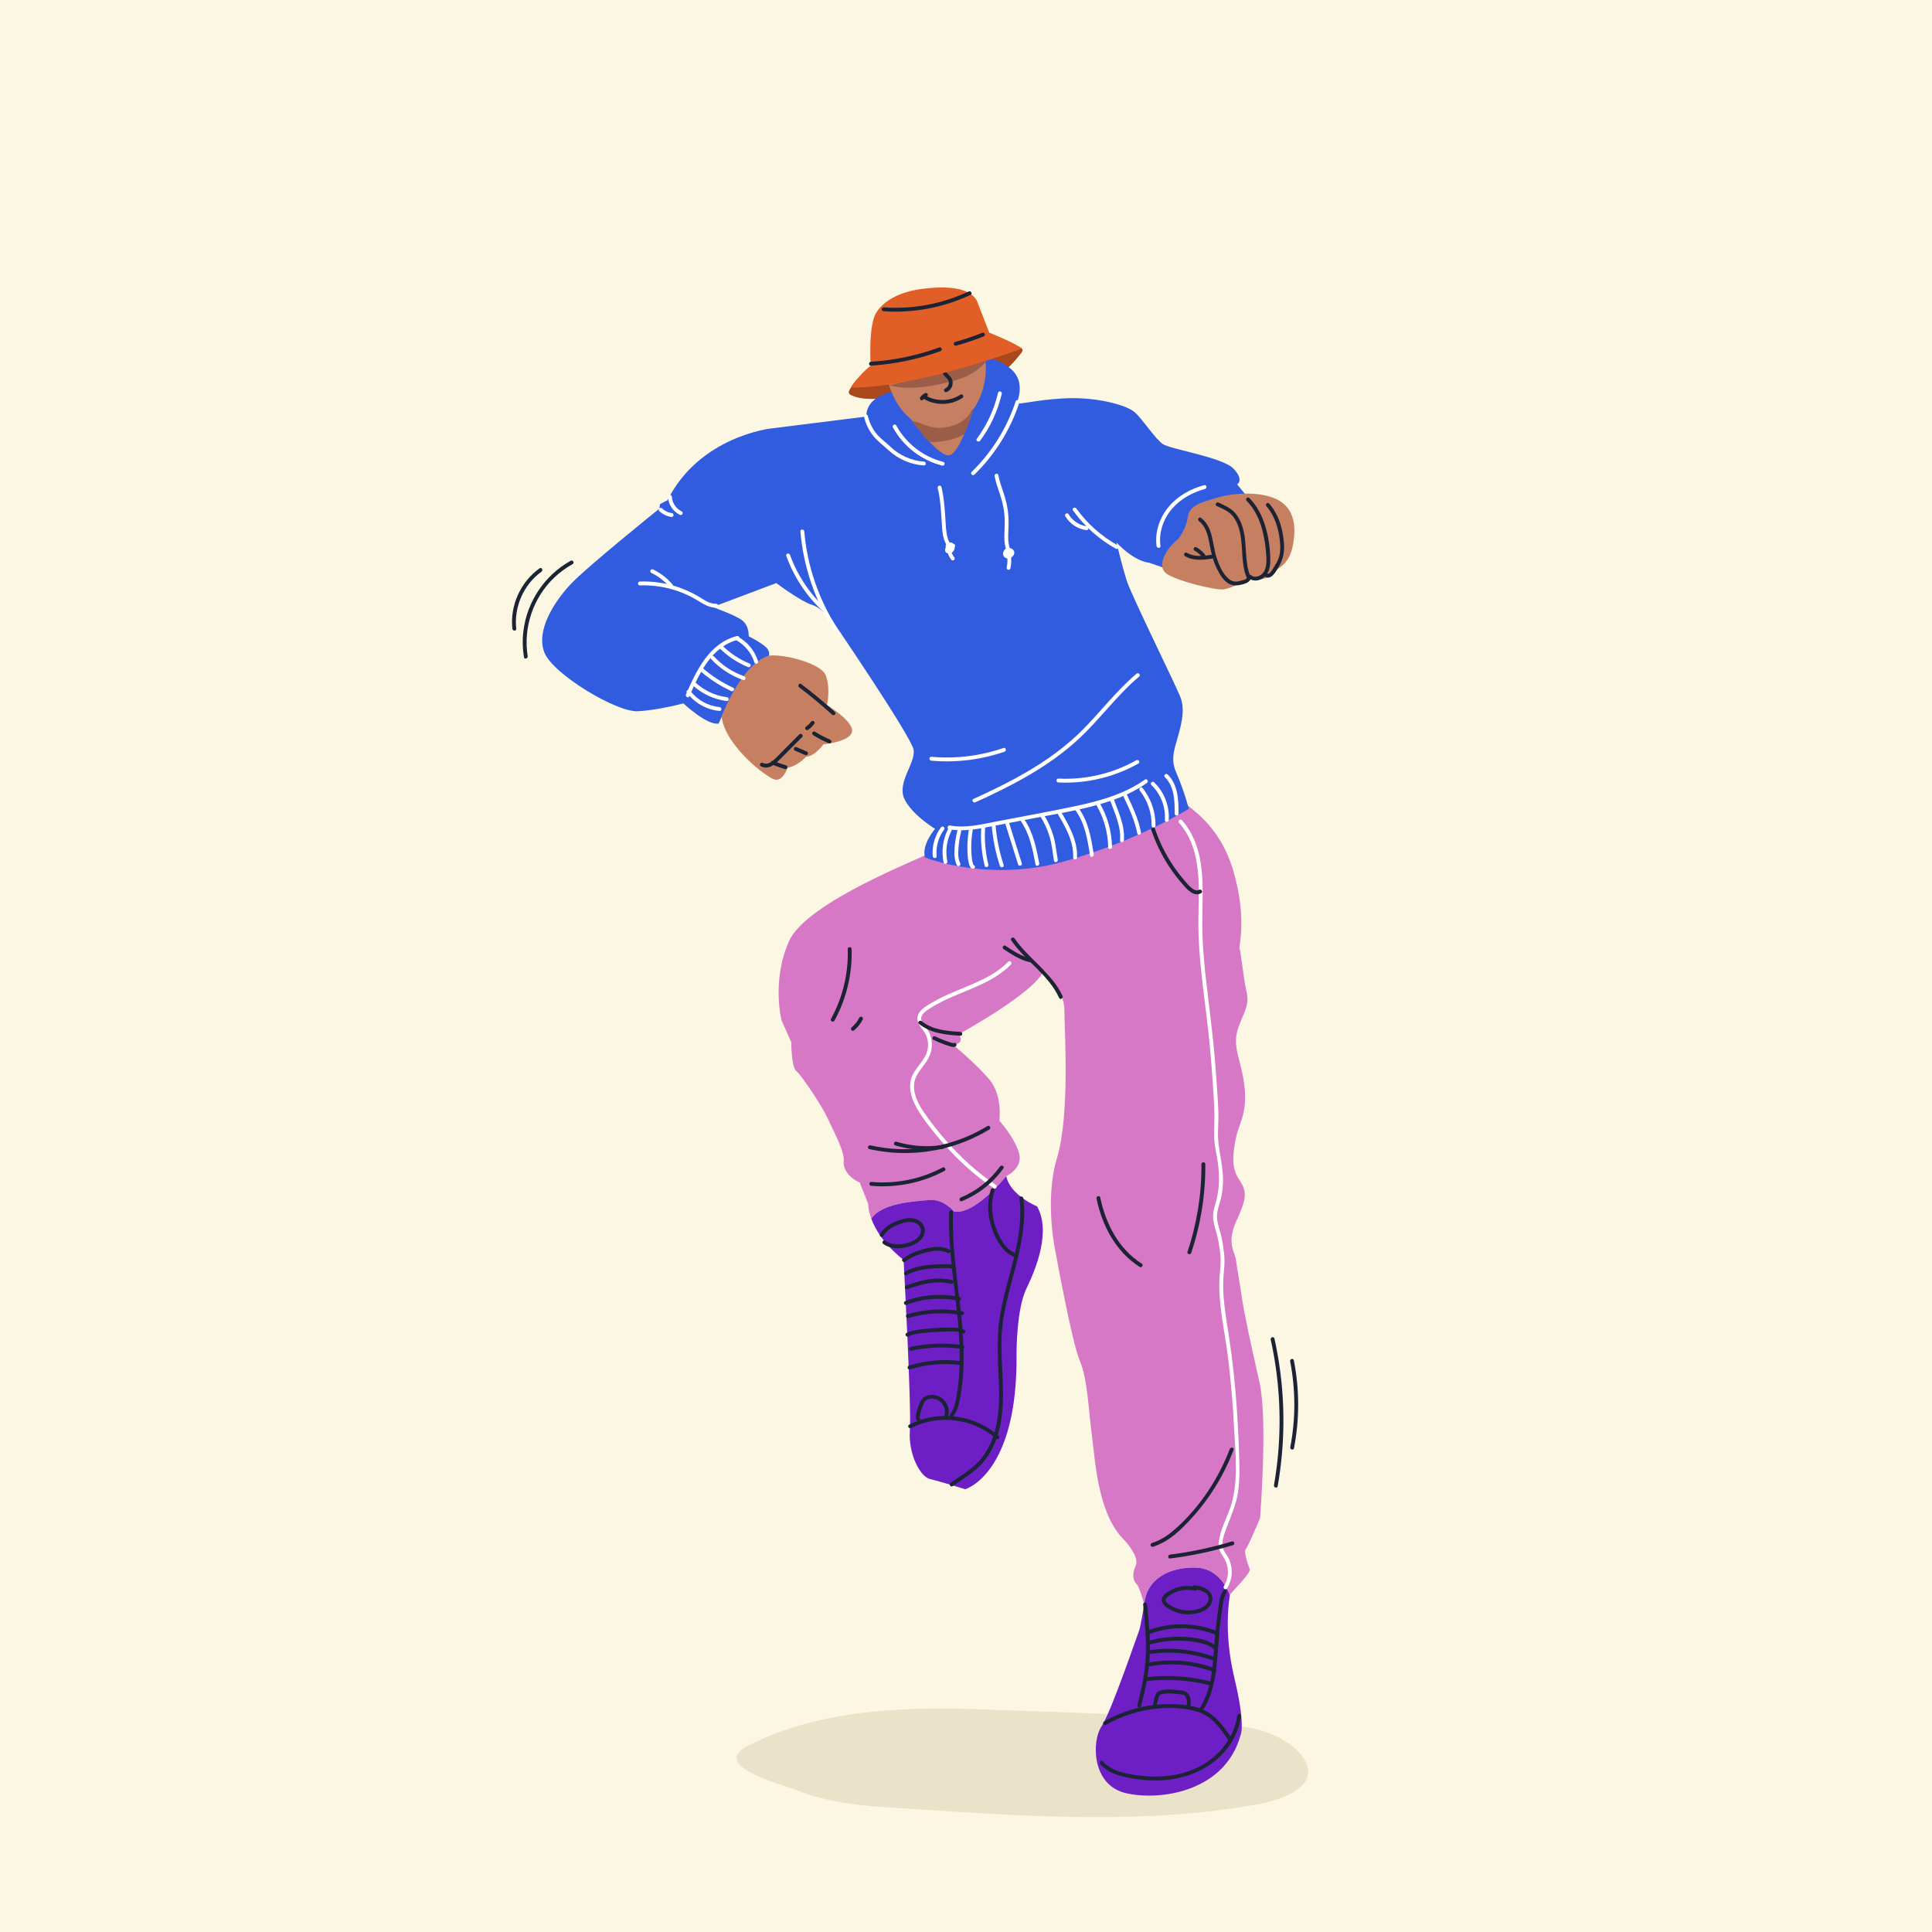 <?xml version="1.0" encoding="utf-8"?>
<!-- Generator: Adobe Illustrator 27.5.0, SVG Export Plug-In . SVG Version: 6.00 Build 0)  -->
<svg version="1.1" xmlns="http://www.w3.org/2000/svg" xmlns:xlink="http://www.w3.org/1999/xlink" x="0px" y="0px"
	 viewBox="0 0 500 500" style="enable-background:new 0 0 500 500;" xml:space="preserve">
<g id="BACKGROUND">
	<rect style="fill:#FCF7E3;" width="500" height="500"/>
</g>
<g id="OBJECTS">
	<path style="fill:#EAE3CA;" d="M261.525,442.651c-1.639-0.058-3.28-0.119-4.922-0.183c-21.203-0.826-43.516-0.503-62.896,9.244
		c-10.527,5.294,8.894,10.167,12.875,11.736c9.969,3.928,21.211,4.156,31.8,4.853c29.011,1.908,58.645,3.786,86.94-1.321
		c7.426-1.34,16.148-4.911,12.283-11.56c-2.568-4.418-9.126-7.525-15.233-8.475C302.099,443.79,281.905,443.377,261.525,442.651z"/>
	<g>
		<path style="fill:#D778C6;" d="M322.397,400.907c-0.225,0.225-0.191,0.855-0.045,1.619c0.236,1.271,0.798,2.901,1.08,3.542
			c0.45,1.035-5.162,6.343-5.162,6.792c0,0-2.137-6.939-8.716-7.152c-6.59-0.214-12.832,2.665-13.428,9.514
			c0,0-1.17-4.431-1.912-5.173c-0.742-0.731-1.473-2.204-0.292-4.869c0.45-1.023,0.011-2.35-0.708-3.587
			c-1.136-2.002-2.98-3.79-2.98-3.79c-6.208-6.939-6.793-19.928-7.681-26.563c-0.888-6.646-1.035-14.17-3.093-19.039
			c-2.069-4.869-6.208-27.744-6.208-27.744s-3.093-13.585,0.304-24.797c3.385-11.212,1.912-32.917,1.912-38.225
			c0-5.308-5.308-10.335-5.308-10.335c-2.215,5.758-21.997,16.531-21.997,16.531c1.631,2.811-1.619,2.654-1.619,2.654
			s5.904,4.869,9.447,9.008c3.542,4.127,2.654,10.773,2.654,10.773s3.689,3.981,5.016,8.12c0.551,1.732,0.079,3.093-0.675,4.105
			c-1.023,1.394-2.564,2.092-2.564,2.092s-8.209,10.222-13.518,9.154c0,0-2.755-3.396-6.579-2.969
			c-3.486,0.394-11.921,0.607-14.833,4.824c-0.855-2.317-0.787-3.779-0.787-3.779l-2.058-5.207l-0.157-0.405
			c-1.777-0.585-4.431-2.946-4.138-5.454c0.304-2.508-2.654-7.827-4.127-11.077c-1.473-3.239-6.792-11.212-8.12-12.247
			c-1.327-1.035-1.327-7.523-1.327-7.523l-2.508-5.612c0,0-2.654-10.178,1.923-20.512c4.555-10.301,35.336-21.848,35.336-22.365
			c0,0,26.382,11.659,67.53-13.206c0.292,1.035,8.412,4.869,12.101,17.274c3.689,12.393,1.327,20.074,1.619,20.22
			c0.292,0.146,1.035,7.816,1.777,10.92c0.731,3.093,0,4.42-1.484,7.962c-1.473,3.542-1.619,5.465-0.292,10.335
			c3.351,12.292,0,15.204-0.888,19.635c-0.877,4.42-1.327,7.816,0.888,11.066c2.215,3.25,1.619,5.162-0.888,10.774
			s-0.292,7.67,0,10.031c0.304,2.362,0.888,5.319,1.484,9.447c0.585,4.138,2.362,12.247,4.566,21.997
			c2.215,9.739,0.157,35.267,0.157,35.267S322.993,400.311,322.397,400.907z"/>
		<path style="fill:#6D1FC5;" d="M265.583,333.6c-2.508,5.173-2.508,16.531-2.508,16.531c0.439,31.444-13.281,35.278-13.281,35.278
			s-6.646-2.069-9.154-2.654c-2.508-0.596-5.612-6.5-5.162-12.55c0.439-6.05-1.631-44.129-1.631-44.129
			c-5.106-4.071-7.366-7.962-8.356-10.684c2.913-4.217,11.347-4.431,14.833-4.824c3.824-0.427,6.579,2.969,6.579,2.969
			c5.308,1.068,13.518-9.154,13.518-9.154c1.023,5.016,7.962,7.816,7.962,7.816C272.071,318.699,268.09,328.438,265.583,333.6z"/>
		<path style="fill:#6D1FC5;" d="M321.07,449.017c-3.981,14.608-20.659,17.116-29.655,15.058
			c-9.008-2.069-8.862-13.585-6.354-17.274c2.508-3.689,9.447-24.201,9.739-24.797c0.304-0.585,1.327-6.781,1.327-6.781
			c0.596-6.849,6.837-9.728,13.428-9.514c6.579,0.214,8.716,7.152,8.716,7.152c0,0.439-1.766,9.143,1.181,21.401
			C322.397,446.509,321.07,449.017,321.07,449.017z"/>
		<g>
			<g>
				<path style="fill:#1B2335;" d="M261.705,243.365c3.66,5.353,9.68,8.889,12.409,14.903c0.266,0.585,1.128,0.077,0.863-0.505
					c-2.738-6.033-8.745-9.544-12.409-14.903C262.207,242.332,261.34,242.832,261.705,243.365L261.705,243.365z"/>
			</g>
		</g>
		<g>
			<g>
				<path style="fill:#1B2335;" d="M259.737,245.641c2.142,1.414,4.352,2.843,6.891,3.41c0.627,0.14,0.895-0.824,0.266-0.964
					c-2.457-0.549-4.58-1.942-6.652-3.31C259.703,244.422,259.201,245.288,259.737,245.641L259.737,245.641z"/>
			</g>
		</g>
		<g>
			<g>
				<path style="fill:#1B2335;" d="M283.78,310.175c1.429,6.983,5.014,13.822,11.179,17.704c0.546,0.344,1.049-0.521,0.505-0.863
					c-5.949-3.746-9.343-10.382-10.719-17.107C284.616,309.28,283.652,309.546,283.78,310.175L283.78,310.175z"/>
			</g>
		</g>
		<g>
			<g>
				<path style="fill:#1B2335;" d="M310.934,301.282c0.064,7.712-1.162,15.387-3.618,22.698c-0.205,0.611,0.76,0.874,0.964,0.266
					c2.483-7.389,3.719-15.169,3.654-22.964C311.929,300.638,310.929,300.637,310.934,301.282L310.934,301.282z"/>
			</g>
		</g>
		<g>
			<g>
				<path style="fill:#FFFFFF;" d="M305.142,212.953c4.175,4.695,5.059,11.166,5.107,17.219c0.027,3.39-0.159,6.778-0.101,10.168
					c0.059,3.411,0.307,6.816,0.645,10.21c0.671,6.742,1.677,13.446,2.312,20.192c0.322,3.423,0.578,6.852,0.811,10.282
					c0.231,3.408,0.474,6.779,0.34,10.196c-0.064,1.615-0.111,3.238,0.108,4.844c0.224,1.64,0.595,3.258,0.822,4.899
					c0.489,3.532,0.421,6.945-0.587,10.381c-0.402,1.37-0.777,2.756-0.614,4.195c0.172,1.526,0.751,2.992,1.085,4.487
					c0.359,1.609,0.62,3.25,0.778,4.891c0.158,1.639-0.037,3.258-0.176,4.89c-0.576,6.768,1.075,13.508,1.96,20.178
					c0.9,6.787,1.46,13.617,1.802,20.455c0.328,6.554,1.118,13.639-1.114,19.946c-1.002,2.831-2.533,5.594-2.903,8.61
					c-0.161,1.309,0.146,2.373,0.881,3.454c0.845,1.242,1.418,2.525,1.48,4.049c0.058,1.433-0.306,2.812-1.043,4.04
					c-0.332,0.553,0.532,1.056,0.863,0.505c1.318-2.194,1.557-4.923,0.586-7.301c-0.531-1.3-1.721-2.337-1.816-3.787
					c-0.101-1.549,0.57-3.24,1.102-4.669c1.142-3.066,2.473-5.966,2.942-9.237c0.466-3.247,0.371-6.534,0.263-9.802
					c-0.23-6.908-0.648-13.811-1.378-20.685c-0.359-3.384-0.795-6.759-1.316-10.122c-0.547-3.536-1.169-7.069-1.365-10.647
					c-0.094-1.726-0.079-3.449,0.073-5.171c0.144-1.636,0.314-3.247,0.141-4.888c-0.164-1.549-0.392-3.097-0.717-4.62
					c-0.347-1.63-1.047-3.261-1.159-4.928c-0.11-1.638,0.539-3.184,0.943-4.741c0.396-1.53,0.59-3.112,0.619-4.691
					c0.064-3.481-0.842-6.768-1.21-10.196c-0.182-1.694-0.082-3.404-0.016-5.101c0.068-1.731,0.02-3.433-0.091-5.161
					c-0.224-3.496-0.454-6.992-0.736-10.484c-0.562-6.96-1.502-13.869-2.295-20.804c-0.395-3.454-0.732-6.916-0.905-10.389
					c-0.17-3.399-0.103-6.791-0.038-10.192c0.116-6.045-0.041-12.39-3.005-17.834c-0.658-1.208-1.455-2.323-2.368-3.349
					C305.42,211.764,304.715,212.473,305.142,212.953L305.142,212.953z"/>
			</g>
		</g>
		<g>
			<g>
				<path style="fill:#FFFFFF;" d="M260.931,248.893c-3.631,3.717-8.595,5.525-13.289,7.484c-2.319,0.968-4.632,1.982-6.78,3.295
					c-1.032,0.631-2.178,1.31-2.901,2.304c-0.747,1.027-0.669,2.222-0.024,3.276c0.701,1.145,1.617,2.03,1.997,3.361
					c0.372,1.302,0.33,2.708-0.154,3.975c-0.952,2.493-3.336,4.15-4.02,6.791c-0.715,2.76,0.412,5.587,1.817,7.932
					c1.449,2.417,3.244,4.665,5.044,6.827c4.215,5.066,9.051,9.741,14.582,13.355c0.54,0.353,1.042-0.512,0.505-0.863
					c-4.786-3.127-9.018-7.082-12.797-11.355c-1.878-2.124-3.649-4.345-5.282-6.663c-1.585-2.25-3.215-4.914-3.084-7.773
					c0.127-2.781,2.355-4.551,3.646-6.813c1.239-2.171,1.323-4.848,0.147-7.07c-0.557-1.053-1.891-2.057-1.936-3.312
					c-0.045-1.266,1.412-2.11,2.327-2.705c2.071-1.348,4.323-2.389,6.594-3.351c5.037-2.134,10.405-3.983,14.316-7.987
					C262.088,249.139,261.381,248.431,260.931,248.893L260.931,248.893z"/>
			</g>
		</g>
		<g>
			<g>
				<path style="fill:#1B2335;" d="M248.539,267.053c-3.45-0.232-7.211-0.502-10.007-2.781c-0.495-0.403-1.206,0.3-0.707,0.707
					c3.03,2.47,6.96,2.821,10.714,3.074C249.182,268.096,249.179,267.096,248.539,267.053L248.539,267.053z"/>
			</g>
		</g>
		<g>
			<g>
				<path style="fill:#1B2335;" d="M241.555,269.1c0.907,0.439,1.836,0.835,2.783,1.182c0.461,0.169,0.926,0.326,1.395,0.47
					c0.473,0.146,0.97,0.297,1.458,0.128c0.605-0.209,0.345-1.175-0.266-0.964c-0.368,0.127-0.808-0.089-1.161-0.201
					c-0.421-0.134-0.838-0.278-1.253-0.431c-0.834-0.309-1.651-0.66-2.452-1.047c-0.243-0.118-0.54-0.066-0.684,0.179
					C241.248,268.635,241.311,268.982,241.555,269.1L241.555,269.1z"/>
			</g>
		</g>
		<g>
			<g>
				<path style="fill:#1B2335;" d="M224.983,297.383c8.194,1.855,16.911,1.169,24.721-1.928c2.2-0.872,4.32-1.926,6.34-3.159
					c0.548-0.335,0.047-1.2-0.505-0.863c-6.968,4.253-15.173,6.318-23.325,5.935c-2.347-0.11-4.675-0.431-6.966-0.949
					C224.622,296.277,224.354,297.241,224.983,297.383L224.983,297.383z"/>
			</g>
		</g>
		<g>
			<g>
				<path style="fill:#1B2335;" d="M248.922,310.871c4.311-1.769,8.032-4.702,10.752-8.487c0.376-0.523-0.491-1.023-0.863-0.505
					c-2.553,3.553-6.106,6.366-10.154,8.028C248.069,310.148,248.326,311.116,248.922,310.871L248.922,310.871z"/>
			</g>
		</g>
		<g>
			<g>
				<path style="fill:#1B2335;" d="M231.707,296.437c4.043,1.209,8.287,1.486,12.456,0.849c0.634-0.097,0.365-1.061-0.266-0.964
					c-3.987,0.609-8.063,0.306-11.924-0.849C231.355,295.288,231.091,296.253,231.707,296.437L231.707,296.437z"/>
			</g>
		</g>
		<g>
			<g>
				<path style="fill:#1B2335;" d="M225.485,306.883c6.535,0.582,13.158-0.778,18.948-3.858c0.568-0.302,0.064-1.166-0.505-0.863
					c-5.642,3.001-12.08,4.288-18.443,3.721C224.845,305.826,224.848,306.827,225.485,306.883L225.485,306.883z"/>
			</g>
		</g>
		<g>
			<g>
				<path style="fill:#1B2335;" d="M219.396,245.599c0.204,6.289-1.29,12.551-4.325,18.064c-0.311,0.564,0.553,1.069,0.863,0.505
					c3.117-5.662,4.671-12.108,4.462-18.569C220.375,244.957,219.375,244.954,219.396,245.599L219.396,245.599z"/>
			</g>
		</g>
		<g>
			<g>
				<path style="fill:#1B2335;" d="M222.403,263.361c-0.126,0.247-0.264,0.488-0.413,0.721c-0.077,0.12-0.156,0.238-0.239,0.354
					c-0.039,0.055-0.079,0.109-0.119,0.163c-0.021,0.028-0.061,0.08-0.017,0.024c-0.023,0.03-0.046,0.059-0.07,0.088
					c-0.351,0.439-0.745,0.842-1.174,1.205c-0.201,0.169-0.188,0.535,0,0.707c0.213,0.196,0.493,0.181,0.707,0
					c0.901-0.761,1.651-1.709,2.189-2.758c0.119-0.233,0.068-0.553-0.179-0.684C222.859,263.06,222.53,263.112,222.403,263.361
					L222.403,263.361z"/>
			</g>
		</g>
		<g>
			<g>
				<path style="fill:#1B2335;" d="M297.392,213.024c1.162,3.992,2.914,7.808,5.203,11.28c1.126,1.708,2.379,3.335,3.745,4.858
					c1.08,1.205,2.748,3.001,4.515,1.988c0.558-0.32,0.055-1.185-0.505-0.863c-0.819,0.47-1.736-0.235-2.321-0.788
					c-0.65-0.615-1.236-1.315-1.811-1.999c-1.217-1.447-2.327-2.983-3.328-4.588c-1.97-3.161-3.492-6.578-4.533-10.153
					C298.177,212.142,297.211,212.404,297.392,213.024L297.392,213.024z"/>
			</g>
		</g>
		<g>
			<g>
				<path style="fill:#1B2335;" d="M318.28,374.987c-2.991,7.807-7.823,15.135-14.099,20.695c-1.781,1.578-3.772,2.945-6.064,3.649
					c-0.613,0.189-0.352,1.154,0.266,0.964c4.146-1.275,7.396-4.495,10.229-7.642c2.913-3.235,5.448-6.815,7.528-10.64
					c1.186-2.181,2.217-4.443,3.105-6.761C319.475,374.651,318.508,374.391,318.28,374.987L318.28,374.987z"/>
			</g>
		</g>
		<g>
			<g>
				<path style="fill:#1B2335;" d="M302.806,403.336c5.512-0.692,10.954-1.837,16.273-3.443c0.614-0.186,0.353-1.151-0.266-0.964
					c-5.23,1.579-10.586,2.726-16.008,3.407C302.176,402.415,302.168,403.416,302.806,403.336L302.806,403.336z"/>
			</g>
		</g>
		<g>
			<g>
				<path style="fill:#1B2335;" d="M235.798,369.566c6.995-3.636,16.087-2.495,21.964,2.761c0.478,0.428,1.188-0.277,0.707-0.707
					c-4.84-4.328-11.699-6.037-18.037-4.745c-1.79,0.365-3.518,0.986-5.139,1.829C234.722,369,235.228,369.863,235.798,369.566
					L235.798,369.566z"/>
			</g>
		</g>
		<g>
			<g>
				<path style="fill:#1B2335;" d="M246.528,384.614c2.077-1.466,4.279-2.774,6.197-4.453c1.777-1.555,3.201-3.46,4.231-5.583
					c2.106-4.341,2.657-9.247,2.629-14.018c-0.034-5.781-0.803-11.564-0.168-17.338c0.585-5.315,2.159-10.458,3.484-15.619
					c1.463-5.699,2.667-11.579,1.928-17.483c-0.079-0.63-1.08-0.638-1,0c1.313,10.491-3.415,20.39-5.064,30.557
					c-0.902,5.565-0.489,11.105-0.262,16.704c0.201,4.932,0.109,9.955-1.563,14.658c-0.861,2.423-2.171,4.705-3.988,6.538
					c-2.041,2.059-4.578,3.513-6.931,5.174C245.501,384.119,246,384.986,246.528,384.614L246.528,384.614z"/>
			</g>
		</g>
		<g>
			<g>
				<path style="fill:#1B2335;" d="M246.662,366.558c1.002-1.223,1.406-2.707,1.71-4.231c0.335-1.677,0.576-3.374,0.739-5.076
					c0.337-3.502,0.332-7.029,0.141-10.54c-0.383-7.043-1.493-14.019-2.151-21.037c-0.372-3.969-0.596-7.954-0.469-11.941
					c0.02-0.644-0.98-0.643-1,0c-0.436,13.773,3.395,27.318,2.66,41.095c-0.105,1.962-0.305,3.919-0.631,5.857
					c-0.294,1.746-0.548,3.752-1.706,5.167C245.551,366.345,246.254,367.057,246.662,366.558L246.662,366.558z"/>
			</g>
		</g>
		<g>
			<g>
				<path style="fill:#1B2335;" d="M234.323,326.503c1.519-1.217,3.43-1.875,5.29-2.367c1.854-0.49,3.9-0.748,5.686,0.119
					c0.577,0.28,1.084-0.582,0.505-0.863c-1.98-0.961-4.182-0.797-6.262-0.27c-2.106,0.533-4.215,1.303-5.925,2.674
					C233.114,326.198,233.826,326.902,234.323,326.503L234.323,326.503z"/>
			</g>
		</g>
		<g>
			<g>
				<path style="fill:#1B2335;" d="M234.715,329.988c1.846-1.017,3.913-1.468,5.998-1.655c0.995-0.089,1.994-0.125,2.993-0.144
					c0.844-0.016,2.209-0.256,2.906,0.339c0.487,0.415,1.198-0.289,0.707-0.707c-0.793-0.676-1.771-0.655-2.761-0.644
					c-1.212,0.014-2.425,0.039-3.633,0.138c-2.337,0.192-4.645,0.669-6.715,1.81C233.646,329.435,234.15,330.299,234.715,329.988
					L234.715,329.988z"/>
			</g>
		</g>
		<g>
			<g>
				<path style="fill:#1B2335;" d="M234.777,333.628c3.625-1.284,7.552-2.345,11.382-1.363c0.624,0.16,0.89-0.804,0.266-0.964
					c-4.01-1.028-8.114,0.017-11.914,1.363C233.908,332.877,234.168,333.843,234.777,333.628L234.777,333.628z"/>
			</g>
		</g>
		<g>
			<g>
				<path style="fill:#1B2335;" d="M234.561,337.675c4.321-1.63,9.029-1.995,13.544-1.011c0.627,0.137,0.895-0.827,0.266-0.964
					c-4.683-1.021-9.588-0.682-14.075,1.011C233.699,336.936,233.957,337.903,234.561,337.675L234.561,337.675z"/>
			</g>
		</g>
		<g>
			<g>
				<path style="fill:#1B2335;" d="M235.082,341.088c4.462-1.288,9.168-1.556,13.744-0.754c0.629,0.11,0.9-0.853,0.266-0.964
					c-4.756-0.834-9.635-0.586-14.275,0.754C234.199,340.302,234.462,341.267,235.082,341.088L235.082,341.088z"/>
			</g>
		</g>
		<g>
			<g>
				<path style="fill:#1B2335;" d="M235.095,345.858c0.996-0.514,2.103-0.688,3.205-0.817c1.257-0.147,2.518-0.257,3.78-0.335
					c1.222-0.075,2.446-0.119,3.671-0.132c1.125-0.011,2.319-0.074,3.342,0.472c0.567,0.303,1.073-0.56,0.505-0.863
					c-1.008-0.538-2.112-0.611-3.235-0.612c-1.428-0.001-2.857,0.047-4.283,0.135c-1.368,0.084-2.736,0.204-4.096,0.373
					c-1.181,0.147-2.328,0.365-3.395,0.916C234.018,345.29,234.523,346.153,235.095,345.858L235.095,345.858z"/>
			</g>
		</g>
		<g>
			<g>
				<path style="fill:#1B2335;" d="M235.912,349.555c4.27-0.928,8.685-1.089,13.01-0.456c0.63,0.092,0.901-0.871,0.266-0.964
					c-4.512-0.66-9.084-0.512-13.542,0.456C235.018,348.727,235.283,349.691,235.912,349.555L235.912,349.555z"/>
			</g>
		</g>
		<g>
			<g>
				<path style="fill:#1B2335;" d="M235.505,354.392c4.183-1.311,8.58-1.701,12.93-1.16c0.637,0.079,0.631-0.921,0-1
					c-4.429-0.551-8.937-0.139-13.195,1.196C234.628,353.62,234.889,354.586,235.505,354.392L235.505,354.392z"/>
			</g>
		</g>
		<g>
			<g>
				<path style="fill:#1B2335;" d="M238.06,366.988c-0.16-0.134-0.053-0.425-0.016-0.607c0.07-0.339,0.151-0.675,0.244-1.008
					c0.174-0.624,0.385-1.241,0.641-1.836c0.208-0.483,0.448-0.992,0.924-1.259c0.473-0.266,1.057-0.322,1.589-0.282
					c2.221,0.168,3.609,2.43,2.925,4.502c-0.202,0.613,0.763,0.875,0.964,0.266c0.685-2.077-0.295-4.458-2.306-5.363
					c-0.995-0.448-2.189-0.576-3.228-0.189c-1.188,0.443-1.652,1.536-2.068,2.646c-0.259,0.691-0.467,1.401-0.623,2.122
					c-0.124,0.573-0.271,1.283,0.244,1.715C237.843,368.106,238.554,367.402,238.06,366.988L238.06,366.988z"/>
			</g>
		</g>
		<g>
			<g>
				<path style="fill:#1B2335;" d="M228.605,319.875c0.748-1.314,2.025-2.149,3.384-2.741c1.409-0.614,3.193-1.258,4.717-0.716
					c1.457,0.518,2.139,2.028,1.219,3.36c-0.855,1.238-2.589,1.84-4.002,2.129c-1.66,0.339-3.409,0.169-4.82-0.82
					c-0.528-0.37-1.029,0.497-0.505,0.863c1.514,1.06,3.385,1.276,5.177,0.995c1.759-0.276,3.83-1.039,4.916-2.526
					c1.057-1.448,0.821-3.313-0.621-4.39c-1.609-1.201-3.699-0.837-5.46-0.208c-1.924,0.687-3.826,1.718-4.868,3.548
					C227.422,319.93,228.286,320.434,228.605,319.875L228.605,319.875z"/>
			</g>
		</g>
		<g>
			<g>
				<path style="fill:#1B2335;" d="M256.409,307.876c-1.001,3.168-0.844,6.6,0.199,9.737c0.949,2.854,2.669,6.267,5.571,7.54
					c0.584,0.256,1.093-0.605,0.505-0.863c-2.723-1.194-4.318-4.453-5.176-7.141c-0.934-2.925-1.065-6.064-0.135-9.007
					C257.568,307.527,256.603,307.264,256.409,307.876L256.409,307.876z"/>
			</g>
		</g>
		<g>
			<g>
				<path style="fill:#1B2335;" d="M284.714,456.538c1.953,2.284,4.999,3.11,7.842,3.635c3.26,0.602,6.614,0.798,9.911,0.399
					c5.913-0.715,11.5-3.375,15.188-8.147c1.89-2.446,3.135-5.305,3.523-8.377c0.08-0.637-0.92-0.631-1,0
					c-0.664,5.256-4.186,9.807-8.641,12.505c-5.196,3.147-11.604,3.75-17.517,2.857c-3.037-0.459-6.503-1.128-8.598-3.579
					C285.002,455.341,284.298,456.051,284.714,456.538L284.714,456.538z"/>
			</g>
		</g>
		<g>
			<g>
				<path style="fill:#1B2335;" d="M286.232,446.399c4.115-2.369,8.733-3.835,13.465-4.252c2.298-0.203,4.619-0.168,6.909,0.117
					c2.405,0.299,4.731,0.944,6.639,2.5c1.894,1.545,3.293,3.585,4.655,5.588c0.36,0.529,1.227,0.029,0.863-0.505
					c-1.283-1.886-2.595-3.802-4.294-5.345c-1.793-1.629-3.921-2.574-6.295-3.005c-4.878-0.886-10.011-0.546-14.773,0.799
					c-2.68,0.757-5.261,1.85-7.674,3.239C285.169,445.856,285.672,446.721,286.232,446.399L286.232,446.399z"/>
			</g>
		</g>
		<g>
			<g>
				<path style="fill:#1B2335;" d="M295.842,415.224c0.442,4.402,0.886,8.825,0.698,13.255c-0.184,4.337-1.09,8.584-2.196,12.77
					c-0.165,0.623,0.8,0.888,0.964,0.266c1.107-4.19,2.013-8.448,2.22-12.788c0.216-4.512-0.236-9.019-0.687-13.503
					C296.778,414.59,295.778,414.583,295.842,415.224L295.842,415.224z"/>
			</g>
		</g>
		<g>
			<g>
				<path style="fill:#1B2335;" d="M316.567,411.622c-1.02,1.665-1.137,3.691-1.396,5.58c-0.285,2.077-0.555,4.157-0.739,6.245
					c-0.37,4.192-0.405,8.445-1.423,12.55c-0.535,2.155-1.34,4.224-2.543,6.096c-0.349,0.543,0.516,1.045,0.863,0.505
					c2.084-3.243,2.979-7.033,3.429-10.818c0.508-4.277,0.624-8.584,1.182-12.859c0.16-1.227,0.319-2.455,0.507-3.678
					c0.168-1.091,0.4-2.165,0.983-3.117C317.768,411.577,316.903,411.074,316.567,411.622L316.567,411.622z"/>
			</g>
		</g>
		<g>
			<g>
				<path style="fill:#1B2335;" d="M299.384,441.379c0.055-0.499,0.151-0.992,0.284-1.476c0.111-0.403,0.223-1.014,0.582-1.277
					c0.365-0.267,1.02-0.295,1.451-0.334c0.516-0.047,1.035-0.049,1.552-0.024c0.494,0.024,0.986,0.072,1.477,0.131
					c0.49,0.059,1.036,0.077,1.509,0.228c0.869,0.277,1.017,1.697,0.897,2.449c-0.1,0.63,0.863,0.901,0.964,0.266
					c0.176-1.101-0.003-2.514-0.89-3.299c-0.474-0.419-1.093-0.461-1.693-0.542c-0.698-0.094-1.397-0.184-2.101-0.224
					c-0.681-0.039-1.363-0.033-2.041,0.051c-0.589,0.073-1.255,0.151-1.744,0.517c-0.496,0.371-0.693,0.998-0.864,1.567
					c-0.194,0.643-0.311,1.3-0.385,1.966C298.313,442.017,299.314,442.012,299.384,441.379L299.384,441.379z"/>
			</g>
		</g>
		<g>
			<g>
				<path style="fill:#1B2335;" d="M297.234,422.959c5.663-2.189,12.013-2.11,17.623,0.212c0.594,0.246,0.853-0.721,0.266-0.964
					c-5.75-2.38-12.35-2.455-18.155-0.212C296.375,422.224,296.633,423.192,297.234,422.959L297.234,422.959z"/>
			</g>
		</g>
		<g>
			<g>
				<path style="fill:#1B2335;" d="M297.765,425.545c2.798-0.756,5.691-1.072,8.587-0.921c1.401,0.073,2.799,0.251,4.169,0.553
					c1.295,0.285,2.576,0.712,3.573,1.62c0.475,0.433,1.184-0.273,0.707-0.707c-2.085-1.9-5.289-2.249-7.987-2.437
					c-3.13-0.218-6.288,0.111-9.316,0.928C296.879,424.748,297.142,425.713,297.765,425.545L297.765,425.545z"/>
			</g>
		</g>
		<g>
			<g>
				<path style="fill:#1B2335;" d="M297.352,428.098c5.537-0.869,11.231-0.294,16.497,1.615c0.606,0.22,0.867-0.746,0.266-0.964
					c-5.443-1.974-11.312-2.513-17.029-1.615C296.452,427.233,296.721,428.197,297.352,428.098L297.352,428.098z"/>
			</g>
		</g>
		<g>
			<g>
				<path style="fill:#1B2335;" d="M297.699,431.202c5.52-0.977,11.228-0.426,16.474,1.543c0.603,0.226,0.864-0.74,0.266-0.964
					c-5.419-2.033-11.31-2.551-17.005-1.543C296.801,430.349,297.069,431.313,297.699,431.202L297.699,431.202z"/>
			</g>
		</g>
		<g>
			<g>
				<path style="fill:#1B2335;" d="M296.888,435.032c5.502-0.619,11.068-0.228,16.425,1.171c0.623,0.163,0.889-0.802,0.266-0.964
					c-5.439-1.42-11.105-1.835-16.691-1.206C296.256,434.103,296.249,435.104,296.888,435.032L296.888,435.032z"/>
			</g>
		</g>
		<g>
			<g>
				<path style="fill:#1B2335;" d="M309.461,410.703c-2.215-0.529-4.57-0.224-6.568,0.88c-0.819,0.453-1.874,1.113-2.161,2.066
					c-0.328,1.088,0.554,1.876,1.355,2.443c1.761,1.247,4.004,1.836,6.152,1.672c2.004-0.153,4.536-0.923,5.339-2.975
					c0.44-1.124,0.103-2.322-0.765-3.137c-0.981-0.921-2.313-1.171-3.596-1.368c-0.63-0.096-0.901,0.867-0.266,0.964
					c1.48,0.227,4.268,0.789,3.781,2.911c-0.399,1.738-2.673,2.406-4.215,2.578c-1.666,0.186-3.4-0.114-4.892-0.883
					c-0.607-0.313-1.794-0.88-1.953-1.611c-0.172-0.794,1.174-1.492,1.726-1.798c1.758-0.974,3.847-1.244,5.797-0.779
					C309.82,411.817,310.087,410.853,309.461,410.703L309.461,410.703z"/>
			</g>
		</g>
		<g>
			<g>
				<path style="fill:#1B2335;" d="M328.862,346.686c2.12,9.597,2.774,19.497,1.935,29.29c-0.241,2.81-0.608,5.607-1.094,8.386
					c-0.11,0.629,0.853,0.9,0.964,0.266c1.722-9.849,1.95-19.937,0.634-29.85c-0.373-2.806-0.864-5.594-1.475-8.357
					C329.687,345.792,328.723,346.058,328.862,346.686L328.862,346.686z"/>
			</g>
		</g>
		<g>
			<g>
				<path style="fill:#1B2335;" d="M333.881,352.314c1.442,7.32,1.455,14.888,0.039,22.214c-0.122,0.629,0.842,0.898,0.964,0.266
					c1.452-7.511,1.439-15.24-0.039-22.745C334.721,351.417,333.757,351.684,333.881,352.314L333.881,352.314z"/>
			</g>
		</g>
		<path style="fill:#A9471D;" d="M222.152,97.76c-0.935,0.95-1.723,2.043-2.33,3.23c-0.092,0.181-0.183,0.376-0.163,0.578
			c0.035,0.355,0.385,0.583,0.708,0.735c1.569,0.739,3.342,0.922,5.077,0.94c3.283,0.035,6.546-0.478,9.779-1.052
			c6.175-1.098,12.307-2.427,18.43-3.788c1.593-0.354,3.204-0.717,4.66-1.453c2.414-1.221,4.21-3.364,5.9-5.476
			c0.207-0.259,0.424-0.547,0.422-0.879c-0.003-0.332-0.36-0.665-0.654-0.512c-4.891-1.24-10.223-0.66-15.185,0.253
			c-6.783,1.248-13.464,3.056-19.951,5.399c-2.155,0.778-4.294,1.617-6.516,2.172C222.148,97.952,222.087,97.933,222.152,97.76z"/>
		<path style="fill:#315CDF;" d="M307.662,209.306c-0.278-0.948-0.875-3.325-2.226-6.85c-1.35-3.515-2.567-4.865-1.216-9.596
			c1.35-4.741,2.701-8.926,1.216-12.585c-1.484-3.649-12.575-26.109-13.802-29.892c-1.175-3.68-2.608-9.627-2.69-9.988
			c0.247,0.268,4.319,4.731,8.514,5.257l3.515,1.216c0,0,11.493-14.204,17.317-15.832c5.813-1.618,3.649-3.515,3.649-3.515
			l-1.763-2.165c0,0,1.897-1.082-0.938-4.061c-2.845-2.969-16.234-4.999-18.265-6.349c-2.031-1.361-5.277-6.494-7.308-8.256
			c-2.031-1.763-8.792-3.649-15.956-3.649c-7.174,0-14.338,1.752-14.482,1.35c-0.134-0.402,2.443-5.411-1.618-8.926
			c-4.061-3.515-10.823-3.659-10.823-3.659l-10.689,7.174l3.69,6.762l-10.184,0.577c0,0,0.062-0.247,0.134-0.629
			c0.278-1.556,0.629-5.401-2.979-4.35c-4.494,1.309-6.556,3.371-6.556,6.463l-24.738,3.092c0,0-18.451,2.062-26.697,18.554
			l-1.969,1.02l-0.134,1.154c0,0-19.007,15.255-23.161,19.76c-4.154,4.494-8.854,11.843-6.607,17.502
			c2.247,5.649,18.729,15.461,24.109,15.183c5.381-0.268,11.854-2.041,11.854-2.041s6.061,5.721,9.122,5.247
			c0,0,6.947-16.626,12.802-17.162c0,0,0.691-0.752-0.062-2.051c-0.752-1.288-4.968-3.401-4.968-3.401s0.196-2.659-1.639-4.082
			c-1.835-1.433-7.7-3.474-7.7-3.474l16.482-6.205c0,0,6.401,4.772,9.132,5.587c2.721,0.814,5.442,4.226,5.721,4.36l-0.278-0.134
			c0,0,20.44,29.985,20.976,33.366c0.546,3.381-4.329,8.38-2.433,12.575c1.897,4.195,7.978,7.844,7.978,7.844
			s-3.639,4.236-2.567,7.442c0,0,16.403,6.492,35.819,1.042C294.662,217.529,307.662,209.306,307.662,209.306z"/>
		<path style="fill:#C67F60;" d="M243.56,110.997c-5.965,0.493-11.4-4.33-13.438-11.296c-0.001,0-0.002,0-0.004-0.001
			c0.001,0,0.002,0,0.003-0.001c-0.388-1.327-0.666-2.723-0.787-4.184c-0.763-9.143,4.391-17.028,11.493-17.616
			c6.731-0.557,12.812,5.659,14.07,14.09c0.072,0.454,0.124,0.917,0.165,1.392c0.01,0.113,0.021,0.227,0.021,0.34
			C255.682,102.72,250.58,110.419,243.56,110.997z"/>
		<path style="fill:#C67F60;" d="M252.136,104.864c0,0-0.082,0.299-0.237,0.814c-0.402,1.34-1.288,4.133-2.371,6.7
			c-1.185,2.793-2.628,5.319-3.948,5.453c-1.237,0.134-3.175-1.515-5.04-3.515c-1.814-1.948-3.556-4.216-4.494-5.494
			c-0.464-0.629-0.732-1.01-0.732-1.01L252.136,104.864z"/>
		<path style="fill:#C67F60;" d="M198.359,169.872c2.471-1.075,14.03,1.442,15.341,4.917c1.311,3.475,0.328,7.67,0.328,7.67
			s6.818,4.13,6.49,6.818c-0.328,2.688-7.408,3.344-7.408,3.344s-2.229,3.147-4.524,3.212c0,0-1.901,2.295-4.786,2.885
			c0,0-1.18,3.606-3.343,3.016s-12.784-8.719-13.702-16.259C186.755,185.475,191.278,172.954,198.359,169.872z"/>
		<path style="fill:#C67F60;" d="M305.011,139.388c-3.665,2.978-5.574,7.178-3.207,9.01c2.367,1.833,12.905,4.505,15.043,4.123
			s6.338-2.673,6.338-2.673s4.582,0.687,5.956-1.222c1.374-1.909,4.429-1.909,5.498-7.712c1.069-5.803-0.305-9.774-4.2-11.683
			c-3.894-1.909-10.308-1.909-15.348-0.458c-5.04,1.451-7.33,2.214-7.712,5.116C306.996,136.792,305.011,139.388,305.011,139.388z"
			/>
		<path style="fill:#9B5D48;" d="M255.084,93.721c-1.01,1.051-2.092,2.01-3.329,2.773c-2.082,1.299-4.484,1.979-6.875,2.556
			c-4.845,1.154-9.998,1.917-14.76,0.649c8.751-1.835,18.018-5.071,24.779-7.71c0.072,0.454,0.124,0.917,0.165,1.392
			C255.074,93.494,255.084,93.608,255.084,93.721z"/>
		<g>
			<g>
				<path style="fill:#1B2335;" d="M243.942,96.481c0.164,0.444,0.446,0.79,0.777,1.122c0.284,0.284,0.598,0.56,0.736,0.949
					c0.296,0.832-0.118,1.665-0.905,2.016c-0.247,0.11-0.305,0.469-0.179,0.684c0.149,0.254,0.437,0.29,0.684,0.179
					c1.068-0.477,1.643-1.641,1.456-2.778c-0.09-0.549-0.376-1.021-0.752-1.422c-0.292-0.311-0.701-0.605-0.852-1.016
					c-0.093-0.253-0.339-0.425-0.615-0.349C244.047,95.933,243.848,96.226,243.942,96.481L243.942,96.481z"/>
			</g>
		</g>
		<g>
			<g>
				<path style="fill:#1B2335;" d="M238.933,103.147c3.059,1.887,7.13,1.833,10.131-0.151c0.534-0.353,0.034-1.22-0.505-0.863
					c-2.716,1.796-6.348,1.862-9.122,0.151C238.888,101.944,238.385,102.809,238.933,103.147L238.933,103.147z"/>
			</g>
		</g>
		<g>
			<g>
				<path style="fill:#1B2335;" d="M238.995,103.353c0.026-0.038,0.054-0.075,0.082-0.112c-0.026,0.034-0.052,0.067-0.078,0.101
					c0.146-0.187,0.314-0.354,0.501-0.499c-0.034,0.026-0.067,0.052-0.101,0.078c0.151-0.116,0.314-0.216,0.485-0.299
					c0.108-0.052,0.199-0.187,0.23-0.299c0.033-0.12,0.018-0.279-0.05-0.385c-0.069-0.107-0.171-0.201-0.299-0.23
					c-0.137-0.031-0.259-0.011-0.385,0.05c-0.505,0.245-0.927,0.631-1.247,1.089c-0.071,0.101-0.082,0.27-0.05,0.385
					c0.032,0.116,0.122,0.242,0.23,0.299c0.116,0.061,0.257,0.092,0.385,0.05C238.826,103.541,238.917,103.465,238.995,103.353
					L238.995,103.353z"/>
			</g>
		</g>
		<path style="fill:#E15F27;" d="M264.516,90.176c0,0-3.055,1.165-7.799,2.701c-7.016,2.279-17.714,5.382-27.634,6.76
			c-3.077,0.42-6.091,0.689-8.882,0.705c0,0,2.089-3.36,5.143-5.724c0,0-0.584-8.088,0.849-12.423c0,0,1.542-6.083,12.774-7.475
			c11.233-1.402,13.683,2.061,14.163,3.953l2.903,7.42C256.034,86.094,262.259,88.575,264.516,90.176z"/>
		<path style="fill:#9B5D48;" d="M251.866,105.72c-0.443,2.293-1.435,4.516-2.338,6.658c-1.835,1.082-3.989,1.608-6.123,1.886
			c-0.948,0.124-1.917,0.196-2.865,0.051c-0.605-0.092-1.905-2.095-2.313-2.58c-0.738-0.879-1.632-1.827-2.094-2.862
			c0.065,0.145,1.516,0.454,1.742,0.539c0.611,0.231,1.206,0.502,1.821,0.723c3.748,1.347,8.726,0.346,11.179-2.898
			C251.205,106.802,251.421,106.014,251.866,105.72z"/>
		<g>
			<g>
				<path style="fill:#1B2335;" d="M225.397,94.627c6.138-0.39,12.196-1.644,17.978-3.743c0.6-0.218,0.341-1.185-0.266-0.964
					c-5.698,2.069-11.662,3.324-17.712,3.708C224.758,93.667,224.753,94.668,225.397,94.627L225.397,94.627z"/>
			</g>
		</g>
		<g>
			<g>
				<path style="fill:#1B2335;" d="M247.45,89.46c2.402-0.666,4.765-1.461,7.081-2.382c0.253-0.101,0.423-0.333,0.349-0.615
					c-0.063-0.239-0.365-0.449-0.615-0.349c-2.316,0.921-4.679,1.716-7.081,2.382C246.565,88.667,246.828,89.632,247.45,89.46
					L247.45,89.46z"/>
			</g>
		</g>
		<g>
			<g>
				<path style="fill:#1B2335;" d="M228.675,80.55c7.727,0.535,15.508-0.947,22.512-4.246c0.582-0.274,0.075-1.136-0.505-0.863
					c-6.846,3.224-14.462,4.632-22.008,4.109C228.033,79.506,228.035,80.506,228.675,80.55L228.675,80.55z"/>
			</g>
		</g>
		<g>
			<g>
				<path style="fill:#FFFFFF;" d="M262.853,103.879c-2.257,6.898-6.183,13.181-11.384,18.243c-0.462,0.45,0.245,1.156,0.707,0.707
					c5.324-5.182,9.331-11.624,11.641-18.685C264.018,103.532,263.053,103.269,262.853,103.879L262.853,103.879z"/>
			</g>
		</g>
		<g>
			<g>
				<path style="fill:#FFFFFF;" d="M258.289,101.652c-0.996,4.307-2.863,8.347-5.49,11.902c-0.383,0.518,0.485,1.017,0.863,0.505
					c2.672-3.616,4.578-7.76,5.591-12.141C259.398,101.291,258.434,101.024,258.289,101.652L258.289,101.652z"/>
			</g>
		</g>
		<g>
			<g>
				<path style="fill:#FFFFFF;" d="M231.085,110.62c2.666,4.879,7.36,8.514,12.751,9.876c0.624,0.158,0.89-0.806,0.266-0.964
					c-5.152-1.302-9.605-4.754-12.153-9.417C231.64,109.55,230.776,110.054,231.085,110.62L231.085,110.62z"/>
			</g>
		</g>
		<g>
			<g>
				<path style="fill:#FFFFFF;" d="M223.635,107.907c0.406,1.74,1.179,3.385,2.282,4.793c1.115,1.422,2.653,2.54,3.975,3.764
					c2.526,2.339,5.77,3.77,9.208,3.994c0.643,0.042,0.64-0.958,0-1c-3.234-0.211-6.305-1.609-8.648-3.84
					c-1.161-1.105-2.511-2.069-3.555-3.29c-1.141-1.335-1.901-2.986-2.298-4.687C224.453,107.015,223.488,107.28,223.635,107.907
					L223.635,107.907z"/>
			</g>
		</g>
		<g>
			<g>
				<path style="fill:#FFFFFF;" d="M242.676,126.302c0.69,2.799,0.836,5.675,1.025,8.54c0.153,2.31,0.143,4.926,1.717,6.789
					c0.416,0.492,1.12-0.218,0.707-0.707c-0.741-0.877-1.026-2.013-1.175-3.129c-0.173-1.295-0.227-2.609-0.311-3.912
					c-0.17-2.634-0.365-5.276-0.999-7.847C243.487,125.411,242.522,125.676,242.676,126.302L242.676,126.302z"/>
			</g>
		</g>
		<g>
			<g>
				<path style="fill:#FFFFFF;" d="M245.118,141.479c-0.078,0.218-0.155,0.436-0.233,0.654c-0.053,0.148-0.002,0.318,0.09,0.436
					c0.099,0.129,0.231,0.188,0.393,0.197c0.818,0.047,1.654-0.599,1.786-1.415c0.021-0.131,0.025-0.268-0.05-0.385
					c-0.068-0.106-0.172-0.203-0.299-0.23c-0.669-0.141-1.406,0.105-1.833,0.648c-0.262,0.333-0.465,0.769-0.357,1.202
					c0.052,0.211,0.189,0.382,0.365,0.503c0.15,0.103,0.326,0.142,0.505,0.159c0.293,0.027,0.63-0.068,0.867-0.242
					c0.311-0.228,0.534-0.535,0.659-0.9c0.227-0.664-0.054-1.49-0.774-1.685c-0.67-0.182-1.55,0.24-1.514,1.018
					c0.012,0.261,0.221,0.512,0.5,0.5c0.261-0.012,0.513-0.22,0.5-0.5c-0.001-0.032,0-0.063,0.003-0.094
					c-0.006,0.044-0.012,0.089-0.018,0.133c0.006-0.04,0.017-0.077,0.032-0.114c-0.017,0.04-0.034,0.08-0.05,0.119
					c0.016-0.036,0.036-0.069,0.059-0.1c-0.026,0.034-0.052,0.067-0.078,0.101c0.031-0.039,0.066-0.073,0.105-0.103
					c-0.034,0.026-0.067,0.052-0.101,0.078c0.046-0.034,0.094-0.061,0.146-0.084c-0.04,0.017-0.08,0.034-0.119,0.05
					c0.069-0.029,0.141-0.048,0.215-0.059c-0.044,0.006-0.089,0.012-0.133,0.018c0.076-0.009,0.151-0.01,0.226,0
					c-0.044-0.006-0.089-0.012-0.133-0.018c0.064,0.009,0.125,0.026,0.185,0.05c-0.04-0.017-0.08-0.034-0.119-0.05
					c0.049,0.021,0.094,0.048,0.136,0.08c-0.034-0.026-0.067-0.052-0.101-0.078c0.038,0.03,0.071,0.064,0.101,0.103
					c-0.026-0.034-0.052-0.067-0.078-0.101c0.037,0.051,0.068,0.105,0.094,0.163c-0.017-0.04-0.034-0.08-0.05-0.119
					c0.029,0.07,0.048,0.142,0.058,0.217c-0.006-0.044-0.012-0.089-0.018-0.133c0.01,0.083,0.009,0.165-0.001,0.249
					c0.006-0.044,0.012-0.089,0.018-0.133c-0.015,0.107-0.043,0.209-0.084,0.309c0.017-0.04,0.034-0.08,0.05-0.119
					c-0.046,0.107-0.105,0.207-0.176,0.3c0.026-0.034,0.052-0.067,0.078-0.101c-0.063,0.08-0.134,0.151-0.214,0.214
					c0.034-0.026,0.067-0.052,0.101-0.078c-0.059,0.045-0.123,0.082-0.191,0.111c0.04-0.017,0.08-0.034,0.119-0.05
					c-0.075,0.031-0.153,0.052-0.233,0.064c0.044-0.006,0.089-0.012,0.133-0.018c-0.072,0.009-0.143,0.011-0.215,0.002
					c0.044,0.006,0.089,0.012,0.133,0.018c-0.05-0.007-0.098-0.019-0.146-0.038c0.04,0.017,0.08,0.034,0.119,0.05
					c-0.034-0.015-0.066-0.033-0.096-0.055c0.034,0.026,0.067,0.052,0.101,0.078c-0.025-0.02-0.046-0.041-0.066-0.066
					c0.026,0.034,0.052,0.067,0.078,0.101c-0.019-0.026-0.035-0.054-0.048-0.084c0.017,0.04,0.034,0.08,0.05,0.119
					c-0.013-0.034-0.02-0.067-0.025-0.103c0.006,0.044,0.012,0.089,0.018,0.133c-0.004-0.046-0.002-0.091,0.004-0.137
					c-0.006,0.044-0.012,0.089-0.018,0.133c0.015-0.086,0.04-0.169,0.073-0.25c-0.017,0.04-0.034,0.08-0.05,0.119
					c0.043-0.099,0.096-0.19,0.161-0.275c-0.026,0.034-0.052,0.067-0.078,0.101c0.075-0.096,0.161-0.181,0.257-0.256
					c-0.034,0.026-0.067,0.052-0.101,0.078c0.098-0.074,0.203-0.135,0.315-0.183c-0.04,0.017-0.08,0.034-0.119,0.05
					c0.113-0.047,0.229-0.079,0.35-0.097c-0.044,0.006-0.089,0.012-0.133,0.018c0.114-0.014,0.227-0.015,0.34,0
					c-0.044-0.006-0.089-0.012-0.133-0.018c0.028,0.004,0.056,0.009,0.085,0.015c-0.116-0.205-0.233-0.41-0.349-0.615
					c-0.015,0.096-0.042,0.188-0.08,0.277c0.017-0.04,0.034-0.08,0.05-0.119c-0.042,0.095-0.095,0.184-0.158,0.267
					c0.026-0.034,0.052-0.067,0.078-0.101c-0.07,0.088-0.148,0.167-0.236,0.236c0.034-0.026,0.067-0.052,0.101-0.078
					c-0.089,0.068-0.185,0.125-0.287,0.17c0.04-0.017,0.08-0.034,0.119-0.05c-0.103,0.043-0.209,0.074-0.32,0.09
					c0.044-0.006,0.089-0.012,0.133-0.018c-0.074,0.009-0.148,0.012-0.222,0.008c0.161,0.211,0.321,0.422,0.482,0.633
					c0.078-0.218,0.155-0.436,0.233-0.654c0.088-0.247-0.099-0.558-0.349-0.615C245.453,141.065,245.212,141.214,245.118,141.479
					L245.118,141.479z"/>
			</g>
		</g>
		<g>
			<g>
				<path style="fill:#FFFFFF;" d="M245.083,142.101c0.092,1.034,0.485,1.985,1.146,2.785c0.167,0.202,0.536,0.186,0.707,0
					c0.197-0.215,0.179-0.491,0-0.707c-0.014-0.017-0.121-0.155-0.048-0.057c-0.032-0.043-0.064-0.087-0.095-0.131
					c-0.062-0.088-0.12-0.179-0.176-0.272s-0.107-0.187-0.155-0.284c-0.024-0.048-0.047-0.097-0.07-0.146
					c-0.011-0.025-0.022-0.049-0.033-0.074c0.021,0.051,0.025,0.06,0.011,0.026c-0.074-0.196-0.143-0.392-0.194-0.596
					c-0.026-0.105-0.048-0.21-0.066-0.317c-0.004-0.025-0.04-0.199-0.012-0.067c-0.011-0.052-0.012-0.108-0.017-0.161
					c-0.023-0.26-0.213-0.513-0.5-0.5C245.332,141.612,245.058,141.822,245.083,142.101L245.083,142.101z"/>
			</g>
		</g>
		<g>
			<g>
				<path style="fill:#FFFFFF;" d="M257.403,123.222c0.29,1.568,0.835,3.062,1.338,4.571c0.537,1.608,0.962,3.245,1.155,4.932
					c0.184,1.614,0.134,3.215,0.061,4.834c-0.071,1.575-0.07,3.162,0.437,4.673c0.204,0.607,1.17,0.347,0.964-0.266
					c-0.517-1.541-0.462-3.145-0.385-4.747c0.079-1.645,0.086-3.271-0.128-4.908c-0.209-1.598-0.596-3.148-1.103-4.676
					c-0.513-1.545-1.077-3.073-1.374-4.679C258.251,122.324,257.287,122.592,257.403,123.222L257.403,123.222z"/>
			</g>
		</g>
		<g>
			<g>
				<path style="fill:#FFFFFF;" d="M260.3,142.226c-0.241,0.088-0.451,0.238-0.574,0.469c-0.103,0.194-0.159,0.422-0.142,0.642
					c0.017,0.224,0.072,0.453,0.201,0.641c0.16,0.235,0.371,0.39,0.64,0.482c0.252,0.087,0.538,0.078,0.795,0.017
					c0.268-0.064,0.504-0.201,0.717-0.371c0.472-0.374,0.764-1.079,0.41-1.63c-0.293-0.455-0.878-0.719-1.414-0.658
					c-0.311,0.035-0.579,0.137-0.821,0.339c-0.183,0.153-0.318,0.385-0.372,0.617c-0.115,0.495,0.052,1.085,0.524,1.338
					c0.504,0.27,1.173,0.055,1.448-0.445c0.153-0.278,0.166-0.604,0.02-0.888c-0.108-0.209-0.324-0.363-0.549-0.421
					c-0.195-0.05-0.423-0.048-0.613,0.022c-0.216,0.08-0.427,0.216-0.527,0.433c-0.059,0.127-0.101,0.262-0.088,0.404
					c0.013,0.135,0.047,0.254,0.146,0.354c0.087,0.087,0.229,0.152,0.354,0.146c0.25-0.011,0.526-0.221,0.5-0.5
					c-0.002-0.025-0.003-0.048,0-0.073c-0.006,0.044-0.012,0.089-0.018,0.133c0.004-0.027,0.01-0.053,0.02-0.079
					c-0.017,0.04-0.034,0.08-0.05,0.119c0.011-0.025,0.024-0.047,0.039-0.069c-0.026,0.034-0.052,0.067-0.078,0.101
					c0.02-0.025,0.042-0.046,0.066-0.066c-0.034,0.026-0.067,0.052-0.101,0.078c0.034-0.026,0.07-0.046,0.109-0.063
					c-0.04,0.017-0.08,0.034-0.119,0.05c0.046-0.018,0.093-0.031,0.141-0.038c-0.044,0.006-0.089,0.012-0.133,0.018
					c0.054-0.007,0.108-0.007,0.162,0c-0.044-0.006-0.089-0.012-0.133-0.018c0.043,0.007,0.084,0.018,0.125,0.034
					c-0.04-0.017-0.08-0.034-0.119-0.05c0.03,0.014,0.058,0.029,0.085,0.049c-0.034-0.026-0.067-0.052-0.101-0.078
					c0.022,0.018,0.042,0.037,0.06,0.058c-0.026-0.034-0.052-0.067-0.078-0.101c0.018,0.023,0.032,0.047,0.044,0.074
					c-0.017-0.04-0.034-0.08-0.05-0.119c0.014,0.034,0.023,0.068,0.028,0.103c-0.006-0.044-0.012-0.089-0.018-0.133
					c0.004,0.037,0.004,0.073-0.001,0.111c0.006-0.044,0.012-0.089,0.018-0.133c-0.006,0.037-0.016,0.071-0.029,0.106
					c0.017-0.04,0.034-0.08,0.05-0.119c-0.018,0.04-0.039,0.077-0.065,0.113c0.026-0.034,0.052-0.067,0.078-0.101
					c-0.036,0.046-0.076,0.086-0.122,0.123c0.034-0.026,0.067-0.052,0.101-0.078c-0.048,0.035-0.098,0.064-0.152,0.088
					c0.04-0.017,0.08-0.034,0.119-0.05c-0.049,0.019-0.098,0.033-0.15,0.041c0.044-0.006,0.089-0.012,0.133-0.018
					c-0.045,0.006-0.089,0.006-0.134,0.002c0.044,0.006,0.089,0.012,0.133,0.018c-0.045-0.006-0.087-0.017-0.13-0.034
					c0.04,0.017,0.08,0.034,0.119,0.05c-0.041-0.019-0.078-0.042-0.114-0.069c0.034,0.026,0.067,0.052,0.101,0.078
					c-0.034-0.028-0.064-0.058-0.091-0.092c0.026,0.034,0.052,0.067,0.078,0.101c-0.034-0.044-0.062-0.092-0.085-0.143
					c0.017,0.04,0.034,0.08,0.05,0.119c-0.027-0.065-0.044-0.131-0.054-0.2c0.006,0.044,0.012,0.089,0.018,0.133
					c-0.008-0.071-0.008-0.14,0.001-0.211c-0.006,0.044-0.012,0.089-0.018,0.133c0.01-0.07,0.028-0.138,0.056-0.204
					c-0.017,0.04-0.034,0.08-0.05,0.119c0.023-0.053,0.052-0.102,0.086-0.149c-0.026,0.034-0.052,0.067-0.078,0.101
					c0.039-0.05,0.084-0.094,0.133-0.133c-0.034,0.026-0.067,0.052-0.101,0.078c0.06-0.045,0.123-0.081,0.191-0.111
					c-0.04,0.017-0.08,0.034-0.119,0.05c0.077-0.031,0.155-0.052,0.237-0.064c-0.044,0.006-0.089,0.012-0.133,0.018
					c0.098-0.013,0.196-0.013,0.294-0.001c-0.044-0.006-0.089-0.012-0.133-0.018c0.099,0.014,0.194,0.038,0.286,0.075
					c-0.04-0.017-0.08-0.034-0.119-0.05c0.088,0.037,0.169,0.084,0.245,0.141c-0.034-0.026-0.067-0.052-0.101-0.078
					c0.057,0.046,0.108,0.096,0.153,0.154c-0.026-0.034-0.052-0.067-0.078-0.101c0.028,0.039,0.052,0.079,0.072,0.122
					c-0.017-0.04-0.034-0.08-0.05-0.119c0.019,0.045,0.032,0.091,0.04,0.139c-0.006-0.044-0.012-0.089-0.018-0.133
					c0.006,0.052,0.006,0.103,0.001,0.156c0.006-0.044,0.012-0.089,0.018-0.133c-0.009,0.061-0.026,0.119-0.048,0.177
					c0.017-0.04,0.034-0.08,0.05-0.119c-0.035,0.083-0.081,0.159-0.135,0.232c0.026-0.034,0.052-0.067,0.078-0.101
					c-0.069,0.089-0.147,0.167-0.235,0.237c0.034-0.026,0.067-0.052,0.101-0.078c-0.093,0.071-0.193,0.13-0.3,0.177
					c0.04-0.017,0.08-0.034,0.119-0.05c-0.099,0.041-0.201,0.07-0.308,0.085c0.044-0.006,0.089-0.012,0.133-0.018
					c-0.082,0.01-0.163,0.011-0.245,0.002c0.044,0.006,0.089,0.012,0.133,0.018c-0.074-0.01-0.145-0.028-0.214-0.055
					c0.04,0.017,0.08,0.034,0.119,0.05c-0.056-0.024-0.11-0.052-0.159-0.088c0.034,0.026,0.067,0.052,0.101,0.078
					c-0.045-0.035-0.085-0.075-0.12-0.121c0.026,0.034,0.052,0.067,0.078,0.101c-0.038-0.051-0.068-0.106-0.093-0.164
					c0.017,0.04,0.034,0.08,0.05,0.119c-0.026-0.065-0.044-0.132-0.054-0.201c0.006,0.044,0.012,0.089,0.018,0.133
					c-0.009-0.074-0.01-0.148,0-0.222c-0.006,0.044-0.012,0.089-0.018,0.133c0.009-0.061,0.025-0.119,0.048-0.175
					c-0.017,0.04-0.034,0.08-0.05,0.119c0.02-0.044,0.044-0.086,0.073-0.124c-0.026,0.034-0.052,0.067-0.078,0.101
					c0.027-0.033,0.057-0.063,0.091-0.089c-0.034,0.026-0.067,0.052-0.101,0.078c0.032-0.023,0.064-0.042,0.1-0.057
					c-0.04,0.017-0.08,0.034-0.119,0.05c0.011-0.004,0.021-0.009,0.032-0.012c0.124-0.045,0.23-0.112,0.299-0.23
					c0.063-0.107,0.089-0.265,0.05-0.385C260.837,142.334,260.563,142.13,260.3,142.226L260.3,142.226z"/>
			</g>
		</g>
		<g>
			<g>
				<path style="fill:#FFFFFF;" d="M260.627,143.685c0.159,1.031,0.124,2.13-0.089,3.153c-0.055,0.264,0.077,0.54,0.349,0.615
					c0.248,0.068,0.56-0.084,0.615-0.349c0.254-1.22,0.279-2.454,0.089-3.685c-0.041-0.267-0.376-0.415-0.615-0.349
					C260.691,143.148,260.586,143.417,260.627,143.685L260.627,143.685z"/>
			</g>
		</g>
		<g>
			<g>
				<path style="fill:#FFFFFF;" d="M207.141,137.541c0.774,9.032,3.73,17.81,8.609,25.453c0.345,0.541,1.211,0.04,0.863-0.505
					c-4.781-7.49-7.714-16.093-8.472-24.948C208.087,136.904,207.086,136.899,207.141,137.541L207.141,137.541z"/>
			</g>
		</g>
		<g>
			<g>
				<path style="fill:#FFFFFF;" d="M203.489,143.863c1.935,5.376,5.118,10.242,9.289,14.15c0.469,0.44,1.178-0.266,0.707-0.707
					c-4.043-3.787-7.155-8.494-9.032-13.708C204.237,142.996,203.27,143.255,203.489,143.863L203.489,143.863z"/>
			</g>
		</g>
		<g>
			<g>
				<path style="fill:#FFFFFF;" d="M311.615,125.562c-3.478,0.945-6.794,2.772-9.131,5.559c-2.355,2.808-3.651,6.525-3.164,10.192
					c0.083,0.629,1.085,0.637,1,0c-0.461-3.47,0.723-7.002,3.001-9.637c2.23-2.58,5.296-4.263,8.56-5.149
					C312.502,126.358,312.238,125.393,311.615,125.562L311.615,125.562z"/>
			</g>
		</g>
		<g>
			<g>
				<path style="fill:#FFFFFF;" d="M277.694,132.101c2.92,4.071,6.701,7.464,11.079,9.904c0.563,0.314,1.068-0.55,0.505-0.863
					c-4.223-2.354-7.901-5.615-10.72-9.545C278.186,131.078,277.318,131.576,277.694,132.101L277.694,132.101z"/>
			</g>
		</g>
		<g>
			<g>
				<path style="fill:#FFFFFF;" d="M275.693,133.595c1.143,1.92,3.16,3.292,5.379,3.599c0.267,0.037,0.537-0.065,0.615-0.349
					c0.064-0.234-0.08-0.578-0.349-0.615c-1.975-0.273-3.758-1.42-4.781-3.139C276.227,132.538,275.362,133.04,275.693,133.595
					L275.693,133.595z"/>
			</g>
		</g>
		<g>
			<g>
				<path style="fill:#FFFFFF;" d="M245.591,214.602c3.594,0.667,7.188-0.011,10.725-0.693c3.657-0.705,7.313-1.41,10.97-2.116
					c6.665-1.285,13.489-2.303,19.942-4.468c3.39-1.138,6.663-2.639,9.593-4.703c0.522-0.368,0.023-1.235-0.505-0.863
					c-5.233,3.688-11.447,5.469-17.637,6.787c-6.866,1.462-13.786,2.694-20.679,4.023c-3.966,0.765-8.095,1.82-12.144,1.069
					C245.228,213.521,244.958,214.484,245.591,214.602L245.591,214.602z"/>
			</g>
		</g>
		<g>
			<g>
				<path style="fill:#FFFFFF;" d="M243.495,214.15c-1.576,2.118-2.334,4.808-2.102,7.438c0.056,0.636,1.057,0.642,1,0
					c-0.219-2.48,0.479-4.937,1.965-6.933c0.162-0.218,0.034-0.556-0.179-0.684C243.926,213.819,243.655,213.935,243.495,214.15
					L243.495,214.15z"/>
			</g>
		</g>
		<g>
			<g>
				<path style="fill:#FFFFFF;" d="M245.376,214.535c-1.373,2.672-1.784,5.734-1.168,8.674c0.132,0.629,1.096,0.363,0.964-0.266
					c-0.559-2.666-0.178-5.481,1.067-7.903C246.533,214.468,245.67,213.962,245.376,214.535L245.376,214.535z"/>
			</g>
		</g>
		<g>
			<g>
				<path style="fill:#FFFFFF;" d="M247.772,214.931c-0.379,1.561-0.629,3.154-0.737,4.758c-0.097,1.445-0.041,2.899,0.598,4.226
					c0.279,0.58,1.142,0.073,0.863-0.505c-0.581-1.204-0.546-2.583-0.45-3.885c0.107-1.461,0.344-2.905,0.69-4.328
					C248.888,214.571,247.924,214.305,247.772,214.931L247.772,214.931z"/>
			</g>
		</g>
		<g>
			<g>
				<path style="fill:#FFFFFF;" d="M250.778,214.496c-0.337,1.955-0.482,3.937-0.397,5.919c0.04,0.928,0.093,1.884,0.306,2.792
					c0.152,0.647,0.418,1.754,1.276,1.6c0.632-0.113,0.364-1.077-0.266-0.964c-0.031,0.006-0.062,0.011-0.094,0.017
					c0.128,0.017,0.257,0.034,0.385,0.05c-0.113-0.074-0.264-0.675-0.317-0.886c-0.093-0.371-0.147-0.749-0.186-1.13
					c-0.078-0.771-0.119-1.547-0.128-2.321c-0.018-1.612,0.111-3.221,0.384-4.81C251.85,214.132,250.887,213.862,250.778,214.496
					L250.778,214.496z"/>
			</g>
		</g>
		<g>
			<g>
				<path style="fill:#FFFFFF;" d="M253.964,213.948c-0.242,3.388,0.053,6.795,0.862,10.094c0.153,0.625,1.118,0.36,0.964-0.266
					c-0.789-3.217-1.062-6.525-0.826-9.828C255.01,213.305,254.009,213.308,253.964,213.948L253.964,213.948z"/>
			</g>
		</g>
		<g>
			<g>
				<path style="fill:#FFFFFF;" d="M256.637,213.422c0.294,3.636,1.006,7.224,2.14,10.692c0.199,0.609,1.165,0.348,0.964-0.266
					c-1.106-3.383-1.817-6.878-2.104-10.426C257.585,212.785,256.585,212.78,256.637,213.422L256.637,213.422z"/>
			</g>
		</g>
		<g>
			<g>
				<path style="fill:#FFFFFF;" d="M260.076,212.867c1.135,3.61,2.271,7.221,3.406,10.831c0.192,0.612,1.158,0.351,0.964-0.266
					c-1.135-3.61-2.271-7.221-3.406-10.831C260.848,211.989,259.882,212.25,260.076,212.867L260.076,212.867z"/>
			</g>
		</g>
		<g>
			<g>
				<path style="fill:#FFFFFF;" d="M264.209,212.536c2.277,3.307,3.05,7.298,3.78,11.172c0.119,0.632,1.083,0.364,0.964-0.266
					c-0.745-3.956-1.556-8.035-3.88-11.411C264.71,211.505,263.843,212.004,264.209,212.536L264.209,212.536z"/>
			</g>
		</g>
		<g>
			<g>
				<path style="fill:#FFFFFF;" d="M269.255,211.282c1.059,1.7,1.887,3.525,2.441,5.45c0.568,1.975,0.719,4.009,1.086,6.022
					c0.115,0.632,1.079,0.364,0.964-0.266c-0.38-2.082-0.537-4.181-1.144-6.218c-0.576-1.933-1.419-3.782-2.485-5.493
					C269.779,210.233,268.913,210.734,269.255,211.282L269.255,211.282z"/>
			</g>
		</g>
		<g>
			<g>
				<path style="fill:#FFFFFF;" d="M273.564,210.336c2.113,3.548,4.318,7.312,4.177,11.584c-0.021,0.644,0.979,0.643,1,0
					c0.147-4.451-2.111-8.39-4.314-12.089C274.099,209.279,273.234,209.781,273.564,210.336L273.564,210.336z"/>
			</g>
		</g>
		<g>
			<g>
				<path style="fill:#FFFFFF;" d="M278.272,209.626c2.507,3.412,3.192,7.673,3.821,11.757c0.098,0.634,1.061,0.365,0.964-0.266
					c-0.642-4.166-1.366-8.517-3.922-11.996C278.759,208.608,277.891,209.106,278.272,209.626L278.272,209.626z"/>
			</g>
		</g>
		<g>
			<g>
				<path style="fill:#FFFFFF;" d="M283.732,208.322c1.929,3.315,2.987,7.064,3.068,10.899c0.014,0.643,1.014,0.645,1,0
					c-0.085-4.008-1.187-7.938-3.204-11.404C284.271,207.262,283.407,207.765,283.732,208.322L283.732,208.322z"/>
			</g>
		</g>
		<g>
			<g>
				<path style="fill:#FFFFFF;" d="M287.246,207.002c1.215,3.382,2.931,6.796,2.61,10.489c-0.056,0.641,0.945,0.637,1,0
					c0.33-3.788-1.399-7.285-2.646-10.755C287.995,206.135,287.028,206.394,287.246,207.002L287.246,207.002z"/>
			</g>
		</g>
		<g>
			<g>
				<path style="fill:#FFFFFF;" d="M290.745,206.108c1.471,3.081,2.925,6.194,3.581,9.567c0.123,0.631,1.087,0.364,0.964-0.266
					c-0.672-3.455-2.175-6.651-3.682-9.806C291.331,205.023,290.469,205.53,290.745,206.108L290.745,206.108z"/>
			</g>
		</g>
		<g>
			<g>
				<path style="fill:#FFFFFF;" d="M294.983,204.61c2.026,2.569,3.102,5.807,3.066,9.073c-0.007,0.644,0.993,0.644,1,0
					c0.038-3.549-1.165-6.998-3.359-9.78C295.291,203.398,294.588,204.11,294.983,204.61L294.983,204.61z"/>
			</g>
		</g>
		<g>
			<g>
				<path style="fill:#FFFFFF;" d="M297.978,203.175c2.439,2.334,3.719,5.677,3.482,9.043c-0.045,0.642,0.955,0.639,1,0
					c0.254-3.612-1.16-7.248-3.775-9.75C298.22,202.023,297.511,202.729,297.978,203.175L297.978,203.175z"/>
			</g>
		</g>
		<g>
			<g>
				<path style="fill:#FFFFFF;" d="M301.477,201.139c2.495,2.455,2.532,6.168,2.534,9.432c0,0.643,1,0.645,1,0
					c-0.002-3.544-0.129-7.485-2.827-10.139C301.725,199.98,301.018,200.687,301.477,201.139L301.477,201.139z"/>
			</g>
		</g>
		<g>
			<g>
				<path style="fill:#FFFFFF;" d="M178.403,180.204c2.554-5.904,5.739-12.92,12.604-14.636c0.624-0.156,0.36-1.121-0.266-0.964
					c-7.145,1.786-10.534,8.929-13.202,15.095C177.287,180.284,178.148,180.794,178.403,180.204L178.403,180.204z"/>
			</g>
		</g>
		<g>
			<g>
				<path style="fill:#FFFFFF;" d="M177.763,179.259c2.022,2.691,5.088,4.414,8.441,4.732c0.64,0.061,0.636-0.94,0-1
					c-2.965-0.281-5.787-1.854-7.577-4.236C178.245,178.246,177.376,178.744,177.763,179.259L177.763,179.259z"/>
			</g>
		</g>
		<g>
			<g>
				<path style="fill:#FFFFFF;" d="M179.183,177.268c2.462,2.294,5.575,3.736,8.908,4.167c0.27,0.035,0.497-0.255,0.5-0.5
					c0.003-0.299-0.233-0.466-0.5-0.5c-3.055-0.395-5.95-1.777-8.201-3.874C179.42,176.123,178.711,176.828,179.183,177.268
					L179.183,177.268z"/>
			</g>
		</g>
		<g>
			<g>
				<path style="fill:#FFFFFF;" d="M181.412,172.617c-0.015,0.004-0.029,0.007-0.044,0.011c-0.159,0.038-0.316,0.186-0.349,0.349
					c-0.085,0.42,0.146,0.638,0.444,0.892c0.323,0.275,0.651,0.544,0.985,0.807c0.7,0.551,1.419,1.079,2.16,1.575
					c1.469,0.985,3.017,1.847,4.622,2.588c0.58,0.268,1.089-0.594,0.505-0.863c-1.413-0.652-2.781-1.398-4.09-2.239
					c-0.635-0.408-1.255-0.837-1.86-1.287c-0.325-0.242-0.645-0.49-0.96-0.745c-0.147-0.119-0.292-0.238-0.437-0.359
					c-0.072-0.061-0.144-0.121-0.216-0.183c-0.169-0.144-0.128-0.208-0.186,0.081c-0.116,0.116-0.233,0.233-0.349,0.349
					c0.015-0.004,0.029-0.007,0.044-0.011C182.303,173.431,182.039,172.466,181.412,172.617L181.412,172.617z"/>
			</g>
		</g>
		<g>
			<g>
				<path style="fill:#FFFFFF;" d="M184.007,170.542c2.289,2.458,5.151,4.32,8.314,5.443c0.608,0.216,0.869-0.75,0.266-0.964
					c-3.002-1.065-5.703-2.856-7.873-5.186C184.274,169.363,183.568,170.072,184.007,170.542L184.007,170.542z"/>
			</g>
		</g>
		<g>
			<g>
				<path style="fill:#FFFFFF;" d="M186.171,167.716c2.138,2.136,4.682,3.804,7.479,4.943c0.252,0.103,0.547-0.112,0.615-0.349
					c0.082-0.285-0.1-0.514-0.349-0.615c-2.632-1.072-5.028-2.679-7.037-4.686C186.422,166.554,185.714,167.261,186.171,167.716
					L186.171,167.716z"/>
			</g>
		</g>
		<g>
			<g>
				<path style="fill:#FFFFFF;" d="M190.498,165.661c2.25,1.228,3.971,3.31,4.73,5.761c0.19,0.613,1.155,0.351,0.964-0.266
					c-0.834-2.692-2.713-5.008-5.189-6.359C190.438,164.49,189.933,165.353,190.498,165.661L190.498,165.661z"/>
			</g>
		</g>
		<g>
			<g>
				<path style="fill:#FFFFFF;" d="M185.342,156.256c-1.795,0.05-3.268-1.123-4.743-1.985c-1.494-0.874-3.074-1.601-4.704-2.182
					c-3.293-1.174-6.804-1.709-10.296-1.594c-0.642,0.021-0.645,1.021,0,1c3.561-0.117,7.107,0.461,10.444,1.709
					c1.677,0.627,3.266,1.44,4.791,2.377c1.387,0.852,2.823,1.722,4.509,1.675C185.984,157.238,185.986,156.238,185.342,156.256
					L185.342,156.256z"/>
			</g>
		</g>
		<g>
			<g>
				<path style="fill:#1B2335;" d="M206.835,177.892c2.949,2.218,5.788,4.58,8.512,7.069c0.474,0.433,1.183-0.272,0.707-0.707
					c-2.787-2.547-5.697-4.956-8.715-7.225C206.825,176.641,206.326,177.509,206.835,177.892L206.835,177.892z"/>
			</g>
		</g>
		<g>
			<g>
				<path style="fill:#1B2335;" d="M210.438,190.238c1.304,0.835,2.678,1.543,4.107,2.137c0.249,0.104,0.55-0.112,0.615-0.349
					c0.079-0.288-0.099-0.511-0.349-0.615c-1.347-0.561-2.64-1.25-3.868-2.037c-0.227-0.146-0.552-0.047-0.684,0.179
					C210.117,189.795,210.21,190.092,210.438,190.238L210.438,190.238z"/>
			</g>
		</g>
		<g>
			<g>
				<path style="fill:#1B2335;" d="M205.686,194.238c0.885,0.382,1.77,0.765,2.654,1.147c0.239,0.103,0.548,0.079,0.684-0.179
					c0.114-0.216,0.077-0.573-0.179-0.684c-0.885-0.382-1.77-0.765-2.654-1.147c-0.239-0.103-0.548-0.079-0.684,0.179
					C205.393,193.77,205.429,194.127,205.686,194.238L205.686,194.238z"/>
			</g>
		</g>
		<g>
			<g>
				<path style="fill:#1B2335;" d="M199.833,197.877c1.089,0.432,2.196,0.817,3.318,1.153c0.251,0.075,0.556-0.09,0.615-0.349
					c0.061-0.269-0.081-0.535-0.349-0.615c-1.122-0.336-2.229-0.72-3.318-1.153c-0.244-0.097-0.56,0.106-0.615,0.349
					C199.418,197.551,199.572,197.774,199.833,197.877L199.833,197.877z"/>
			</g>
		</g>
		<g>
			<g>
				<path style="fill:#1B2335;" d="M196.917,198.32c2.12,1.113,3.934-0.803,5.307-2.18c1.785-1.791,3.569-3.581,5.354-5.372
					c0.455-0.456-0.252-1.164-0.707-0.707c-1.55,1.555-3.1,3.11-4.649,4.665c-0.7,0.703-1.376,1.456-2.136,2.096
					c-0.721,0.607-1.744,1.118-2.664,0.635C196.852,197.158,196.346,198.021,196.917,198.32L196.917,198.32z"/>
			</g>
		</g>
		<g>
			<g>
				<path style="fill:#1B2335;" d="M209.126,188.89c0.311-0.217,0.609-0.455,0.882-0.718c0.274-0.264,0.518-0.553,0.747-0.857
					c0.073-0.097,0.081-0.275,0.05-0.385c-0.032-0.116-0.122-0.242-0.23-0.299c-0.116-0.061-0.257-0.092-0.385-0.05
					c-0.132,0.043-0.216,0.12-0.299,0.23c-0.015,0.02-0.031,0.04-0.046,0.06c0.026-0.034,0.052-0.067,0.078-0.101
					c-0.33,0.427-0.713,0.81-1.139,1.141c0.034-0.026,0.067-0.052,0.101-0.078c-0.087,0.067-0.175,0.132-0.265,0.194
					c-0.109,0.076-0.194,0.168-0.23,0.299c-0.033,0.12-0.018,0.279,0.05,0.385C208.579,188.923,208.897,189.05,209.126,188.89
					L209.126,188.89z"/>
			</g>
		</g>
		<g>
			<g>
				<path style="fill:#1B2335;" d="M310.304,134.885c1.75,1.321,2.289,3.584,2.664,5.626c0.404,2.202,0.86,4.318,1.82,6.356
					c0.783,1.663,1.842,3.63,3.631,4.374c0.931,0.387,1.922,0.294,2.879,0.055c0.84-0.21,1.733-0.42,2.234-1.185
					c0.354-0.54-0.511-1.041-0.863-0.505c-0.258,0.393-0.783,0.491-1.207,0.609c-0.522,0.146-1.058,0.293-1.603,0.299
					c-0.948,0.009-1.705-0.461-2.333-1.135c-1.295-1.388-2.134-3.352-2.706-5.136c-1.115-3.478-0.803-7.801-4.012-10.223
					C310.295,133.634,309.796,134.502,310.304,134.885L310.304,134.885z"/>
			</g>
		</g>
		<g>
			<g>
				<path style="fill:#1B2335;" d="M314.87,130.94c1.625,0.761,3.24,1.377,4.349,2.867c0.983,1.322,1.499,2.936,1.8,4.538
					c0.696,3.702,0.157,7.581,1.621,11.136c0.242,0.587,1.21,0.33,0.964-0.266c-1.532-3.721-0.874-7.826-1.734-11.686
					c-0.356-1.597-0.958-3.173-1.974-4.47c-1.191-1.52-2.822-2.186-4.522-2.982C314.795,129.805,314.287,130.667,314.87,130.94
					L314.87,130.94z"/>
			</g>
		</g>
		<g>
			<g>
				<path style="fill:#1B2335;" d="M322.619,129.598c2.845,2.892,4.13,6.84,4.728,10.771c0.152,1.001,0.257,2.009,0.332,3.019
					c0.079,1.046,0.157,2.129-0.054,3.165c-0.194,0.954-0.623,1.84-1.49,2.341c-0.719,0.415-1.672,0.557-2.345-0.02
					c-0.486-0.417-1.197,0.287-0.707,0.707c1.135,0.973,2.731,0.805,3.894-0.046c1.473-1.077,1.8-2.994,1.776-4.708
					c-0.05-3.636-0.674-7.477-2.09-10.837c-0.798-1.893-1.894-3.632-3.337-5.1C322.874,128.431,322.167,129.138,322.619,129.598
					L322.619,129.598z"/>
			</g>
		</g>
		<g>
			<g>
				<path style="fill:#1B2335;" d="M327.752,131.028c2.089,2.378,3.073,5.503,3.441,8.601c0.196,1.65,0.272,3.365-0.326,4.945
					c-0.288,0.762-0.706,1.471-1.146,2.154c-0.25,0.389-1.11,2.05-1.723,1.72c-0.567-0.305-1.072,0.558-0.505,0.863
					c1.632,0.878,2.91-1.72,3.543-2.812c1.047-1.808,1.405-3.707,1.261-5.783c-0.259-3.735-1.326-7.536-3.838-10.395
					C328.033,129.836,327.328,130.546,327.752,131.028L327.752,131.028z"/>
			</g>
		</g>
		<g>
			<g>
				<path style="fill:#1B2335;" d="M306.675,143.93c2.156,1.272,4.694,0.987,7.058,0.632c0.266-0.04,0.416-0.377,0.349-0.615
					c-0.08-0.286-0.346-0.39-0.615-0.349c-2.088,0.313-4.382,0.593-6.288-0.532C306.625,142.739,306.121,143.603,306.675,143.93
					L306.675,143.93z"/>
			</g>
		</g>
		<g>
			<g>
				<path style="fill:#1B2335;" d="M311.81,143.45c-0.599-0.725-1.338-1.339-2.155-1.805c-0.227-0.13-0.557-0.061-0.684,0.179
					c-0.125,0.238-0.063,0.546,0.179,0.684c0.193,0.11,0.381,0.228,0.563,0.354c0.091,0.063,0.18,0.129,0.269,0.196
					c0.055,0.041-0.095-0.076-0.004-0.003c0.018,0.015,0.037,0.029,0.055,0.044c0.046,0.037,0.091,0.074,0.135,0.111
					c0.339,0.287,0.652,0.604,0.935,0.946c0.167,0.202,0.536,0.186,0.707,0C312.008,143.942,311.989,143.666,311.81,143.45
					L311.81,143.45z"/>
			</g>
		</g>
		<g>
			<g>
				<path style="fill:#FFFFFF;" d="M252.424,207.629c6.421-2.912,12.773-6.055,18.628-10.006c2.855-1.927,5.59-4.042,8.117-6.385
					c2.593-2.405,4.938-5.057,7.291-7.691c2.646-2.963,5.323-5.911,8.371-8.472c0.493-0.415-0.217-1.119-0.707-0.707
					c-5.43,4.563-9.634,10.334-14.707,15.257c-4.98,4.832-10.812,8.672-16.901,11.956c-3.462,1.867-7.015,3.56-10.597,5.185
					C251.334,207.031,251.841,207.893,252.424,207.629L252.424,207.629z"/>
			</g>
		</g>
		<g>
			<g>
				<path style="fill:#FFFFFF;" d="M273.909,202.501c7.196,0.357,14.418-1.355,20.695-4.891c0.561-0.316,0.057-1.18-0.505-0.863
					c-6.131,3.453-13.164,5.103-20.19,4.754C273.266,201.469,273.268,202.469,273.909,202.501L273.909,202.501z"/>
			</g>
		</g>
		<g>
			<g>
				<path style="fill:#FFFFFF;" d="M241.028,196.86c6.394,0.57,12.872-0.226,18.939-2.323c0.605-0.209,0.345-1.175-0.266-0.964
					c-5.993,2.071-12.357,2.85-18.673,2.287C240.387,195.803,240.391,196.804,241.028,196.86L241.028,196.86z"/>
			</g>
		</g>
		<g>
			<g>
				<path style="fill:#FFFFFF;" d="M172.882,128.59c0.096,1.944,1.277,3.785,3.044,4.627c0.244,0.116,0.54,0.067,0.684-0.179
					c0.128-0.218,0.065-0.567-0.179-0.684c-1.459-0.695-2.47-2.175-2.549-3.764c-0.013-0.27-0.22-0.5-0.5-0.5
					C173.121,128.09,172.868,128.318,172.882,128.59L172.882,128.59z"/>
			</g>
		</g>
		<g>
			<g>
				<path style="fill:#FFFFFF;" d="M170.637,132.287c0.836,0.783,1.904,1.321,3.041,1.485c0.258,0.037,0.55-0.063,0.615-0.349
					c0.054-0.237-0.072-0.575-0.349-0.615c-0.255-0.037-0.506-0.091-0.753-0.165c-0.119-0.036-0.238-0.076-0.354-0.12
					c-0.029-0.011-0.058-0.022-0.087-0.034c-0.008-0.003-0.094-0.04-0.048-0.02c0.046,0.02-0.039-0.018-0.047-0.022
					c-0.035-0.016-0.071-0.033-0.106-0.049c-0.225-0.108-0.442-0.232-0.649-0.371c-0.052-0.035-0.103-0.071-0.153-0.107
					c-0.009-0.006-0.106-0.079-0.062-0.045c0.038,0.029-0.035-0.028-0.041-0.033c-0.103-0.083-0.203-0.171-0.299-0.261
					c-0.191-0.179-0.52-0.203-0.707,0C170.458,131.774,170.433,132.096,170.637,132.287L170.637,132.287z"/>
			</g>
		</g>
		<g>
			<g>
				<path style="fill:#FFFFFF;" d="M168.539,148.255c1.872,0.897,3.517,2.18,4.843,3.778c0.173,0.208,0.529,0.178,0.707,0
					c0.206-0.206,0.173-0.499,0-0.707c-1.373-1.654-3.107-3.006-5.045-3.934c-0.243-0.117-0.54-0.067-0.684,0.179
					C168.232,147.789,168.295,148.138,168.539,148.255L168.539,148.255z"/>
			</g>
		</g>
		<g>
			<g>
				<path style="fill:#1B2335;" d="M147.689,145.126c-6.683,3.723-11.255,10.476-12.219,18.066
					c-0.292,2.295-0.234,4.606,0.127,6.889c0.1,0.634,1.064,0.365,0.964-0.266c-1.177-7.452,1.424-15.138,6.883-20.339
					c1.43-1.363,3.026-2.525,4.751-3.486C148.756,145.676,148.252,144.812,147.689,145.126L147.689,145.126z"/>
			</g>
		</g>
		<g>
			<g>
				<path style="fill:#1B2335;" d="M139.637,147.082c-4.906,3.512-7.699,9.629-7.032,15.642c0.07,0.633,1.071,0.64,1,0
					c-0.626-5.647,1.903-11.462,6.537-14.779C140.661,147.574,140.162,146.706,139.637,147.082L139.637,147.082z"/>
			</g>
		</g>
	</g>
</g>
</svg>
